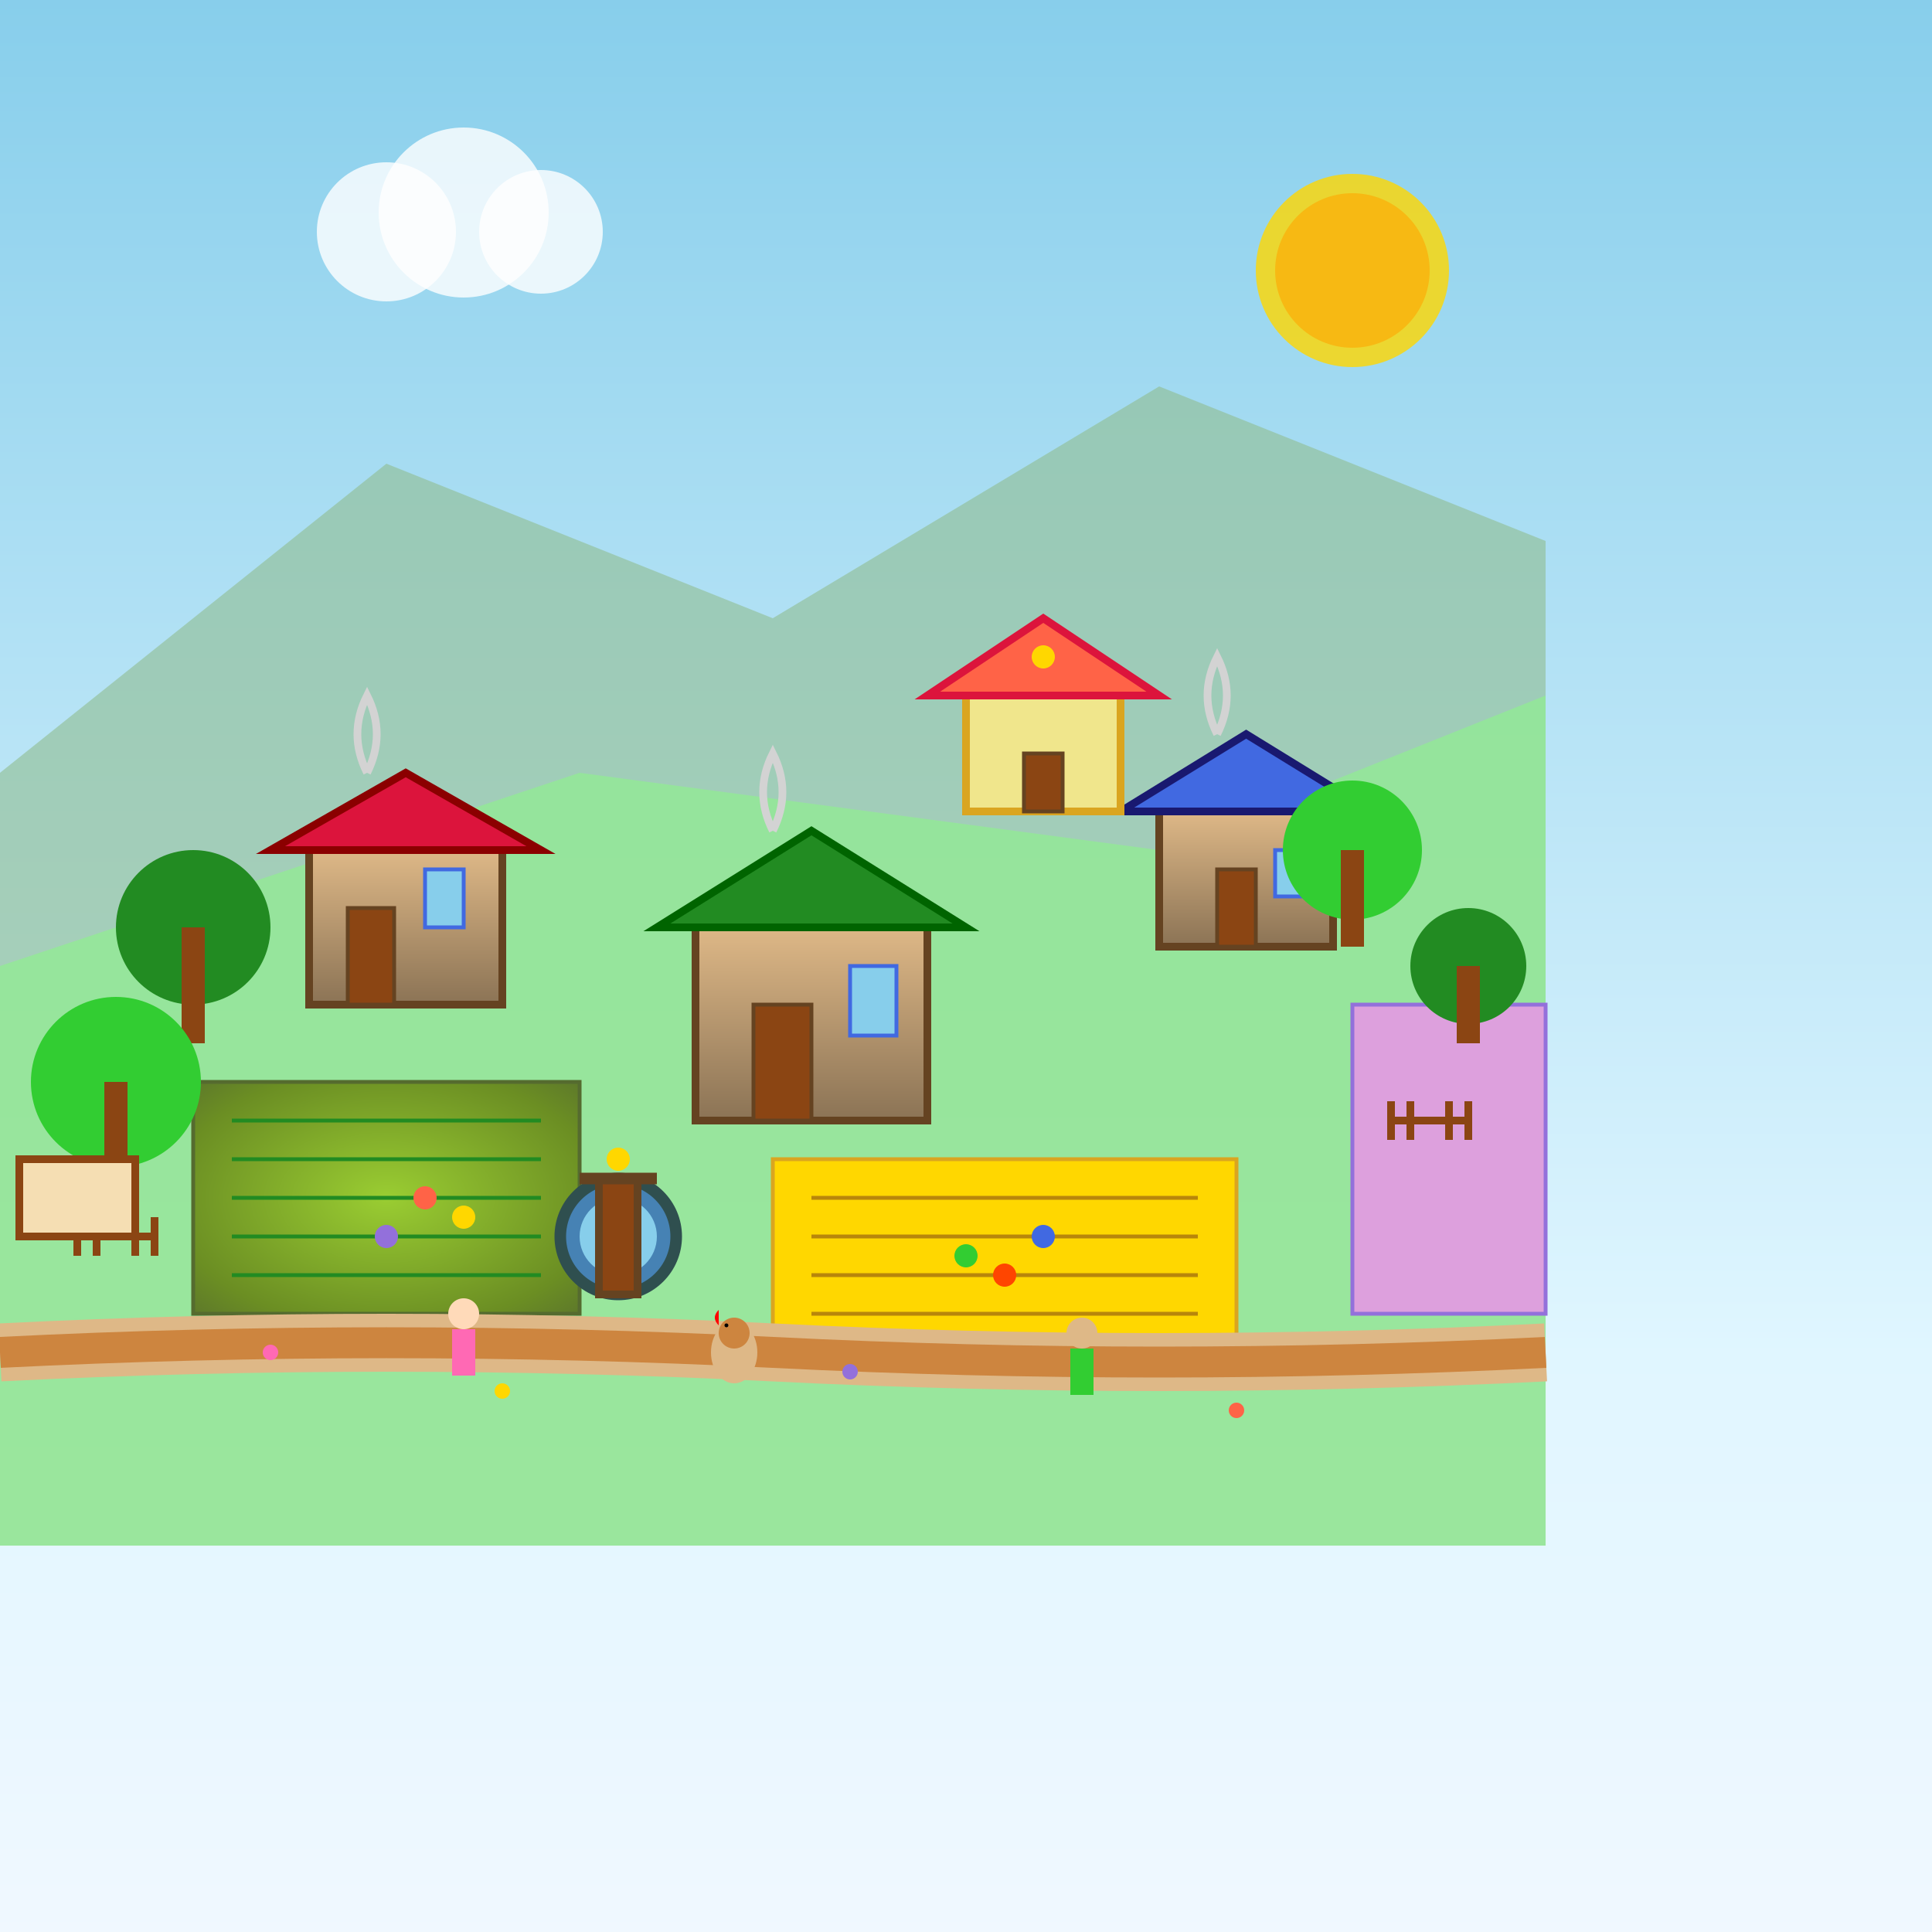 <svg viewBox="0 0 500 500" xmlns="http://www.w3.org/2000/svg">
  <rect x="0" y="0" width="500" height="500" fill="#333333" stroke="none"/>
  <defs>
    <linearGradient id="skyGradient" x1="0%" y1="0%" x2="0%" y2="100%">
      <stop offset="0%" stop-color="#87CEEB"/>
      <stop offset="70%" stop-color="#E0F6FF"/>
      <stop offset="100%" stop-color="#F0F8FF"/>
    </linearGradient>
    <linearGradient id="houseGradient" x1="0%" y1="0%" x2="0%" y2="100%">
      <stop offset="0%" stop-color="#DEB887"/>
      <stop offset="100%" stop-color="#8B7355"/>
    </linearGradient>
    <radialGradient id="fieldGradient" cx="0.5" cy="0.5" r="0.8">
      <stop offset="0%" stop-color="#9ACD32"/>
      <stop offset="70%" stop-color="#6B8E23"/>
      <stop offset="100%" stop-color="#556B2F"/>
    </radialGradient>
  </defs>  <!-- Sky background -->
  <rect width="500" height="500" fill="url(#skyGradient)"/>
  
  <!-- Mountains in background -->
  <path d="M0 200 L100 120 L200 160 L300 100 L400 140 L400 400 L0 400 Z" 
    fill="#8FBC8F" opacity="0.6"/>
  
  <!-- Hills -->
  <path d="M0 250 L150 200 L300 220 L400 180 L400 400 L0 400 Z" 
    fill="#90EE90" opacity="0.7"/>
  
  <!-- Village fields -->
  <rect x="50" y="280" width="100" height="60" fill="url(#fieldGradient)" stroke="#556B2F" stroke-width="1"/>
  <rect x="200" y="300" width="120" height="50" fill="#FFD700" stroke="#DAA520" stroke-width="1"/>
  <rect x="350" y="260" width="50" height="80" fill="#DDA0DD" stroke="#9370DB" stroke-width="1"/>
  
  <!-- Field rows -->
  <path d="M60 290 L140 290 M60 300 L140 300 M60 310 L140 310 M60 320 L140 320 M60 330 L140 330" 
    stroke="#228B22" stroke-width="1"/>
  <path d="M210 310 L310 310 M210 320 L310 320 M210 330 L310 330 M210 340 L310 340" 
    stroke="#B8860B" stroke-width="1"/>
  
  <!-- Traditional houses -->
  <!-- House 1 -->
  <rect x="80" y="220" width="50" height="40" fill="url(#houseGradient)" stroke="#654321" stroke-width="2"/>
  <path d="M70 220 L105 200 L140 220 Z" fill="#DC143C" stroke="#8B0000" stroke-width="2"/>
  <rect x="90" y="235" width="12" height="25" fill="#8B4513" stroke="#654321" stroke-width="1"/>
  <rect x="110" y="225" width="10" height="15" fill="#87CEEB" stroke="#4169E1" stroke-width="1"/>
  
  <!-- House 2 -->
  <rect x="180" y="240" width="60" height="50" fill="url(#houseGradient)" stroke="#654321" stroke-width="2"/>
  <path d="M170 240 L210 215 L250 240 Z" fill="#228B22" stroke="#006400" stroke-width="2"/>
  <rect x="195" y="260" width="15" height="30" fill="#8B4513" stroke="#654321" stroke-width="1"/>
  <rect x="220" y="250" width="12" height="18" fill="#87CEEB" stroke="#4169E1" stroke-width="1"/>
  
  <!-- House 3 -->
  <rect x="300" y="210" width="45" height="35" fill="url(#houseGradient)" stroke="#654321" stroke-width="2"/>
  <path d="M290 210 L322.5 190 L355 210 Z" fill="#4169E1" stroke="#191970" stroke-width="2"/>
  <rect x="315" y="225" width="10" height="20" fill="#8B4513" stroke="#654321" stroke-width="1"/>
  <rect x="330" y="220" width="8" height="12" fill="#87CEEB" stroke="#4169E1" stroke-width="1"/>
  
  <!-- Village well -->
  <circle cx="160" cy="320" r="15" fill="#4682B4" stroke="#2F4F4F" stroke-width="3"/>
  <circle cx="160" cy="320" r="10" fill="#87CEEB"/>
  <rect x="155" y="305" width="10" height="30" fill="#8B4513" stroke="#654321" stroke-width="2"/>
  <path d="M150 305 L170 305" stroke="#654321" stroke-width="3"/>
  <circle cx="160" cy="300" r="3" fill="#FFD700"/>
  
  <!-- Village shrine/temple -->
  <rect x="250" y="180" width="40" height="30" fill="#F0E68C" stroke="#DAA520" stroke-width="2"/>
  <path d="M240 180 L270 160 L300 180 Z" fill="#FF6347" stroke="#DC143C" stroke-width="2"/>
  <rect x="265" y="195" width="10" height="15" fill="#8B4513" stroke="#654321" stroke-width="1"/>
  <circle cx="270" cy="170" r="3" fill="#FFD700"/>
  
  <!-- Trees around village -->
  <circle cx="50" cy="240" r="20" fill="#228B22"/>
  <rect x="47" y="240" width="6" height="30" fill="#8B4513"/>
  
  <circle cx="350" cy="220" r="18" fill="#32CD32"/>
  <rect x="347" y="220" width="6" height="25" fill="#8B4513"/>
  
  <circle cx="380" cy="250" r="15" fill="#228B22"/>
  <rect x="377" y="250" width="6" height="20" fill="#8B4513"/>
  
  <circle cx="30" cy="280" r="22" fill="#32CD32"/>
  <rect x="27" y="280" width="6" height="35" fill="#8B4513"/>
  
  <!-- Village path -->
  <path d="M0 350 Q100 345 200 350 Q300 355 400 350" stroke="#DEB887" stroke-width="15" fill="none"/>
  <path d="M0 350 Q100 345 200 350 Q300 355 400 350" stroke="#CD853F" stroke-width="8" fill="none"/>
  
  <!-- People in village -->
  <circle cx="120" cy="340" r="4" fill="#FFDAB9"/>
  <rect x="117" y="344" width="6" height="12" fill="#FF69B4"/>
  
  <circle cx="280" cy="345" r="4" fill="#DEB887"/>
  <rect x="277" y="349" width="6" height="12" fill="#32CD32"/>
  
  <!-- Farm animals -->
  <!-- Chicken -->
  <ellipse cx="190" cy="350" rx="6" ry="8" fill="#DEB887"/>
  <circle cx="190" cy="345" r="4" fill="#CD853F"/>
  <path d="M186 343 Q184 341 186 339" fill="#FF0000"/>
  <circle cx="188" cy="343" r="0.5" fill="#000"/>
  
  <!-- Vegetables/crops -->
  <circle cx="110" cy="310" r="3" fill="#FF6347"/>
  <circle cx="120" cy="315" r="3" fill="#FFD700"/>
  <circle cx="100" cy="320" r="3" fill="#9370DB"/>
  
  <circle cx="250" cy="325" r="3" fill="#32CD32"/>
  <circle cx="260" cy="330" r="3" fill="#FF4500"/>
  <circle cx="270" cy="320" r="3" fill="#4169E1"/>
  
  <!-- Village smoke from chimneys -->
  <path d="M95 200 Q100 190 95 180 Q90 190 95 200" stroke="#D3D3D3" stroke-width="2" fill="none"/>
  <path d="M200 215 Q205 205 200 195 Q195 205 200 215" stroke="#D3D3D3" stroke-width="2" fill="none"/>
  <path d="M315 190 Q320 180 315 170 Q310 180 315 190" stroke="#D3D3D3" stroke-width="2" fill="none"/>
  
  <!-- Flowers in village -->
  <circle cx="70" cy="350" r="2" fill="#FF69B4"/>
  <circle cx="130" cy="360" r="2" fill="#FFD700"/>
  <circle cx="220" cy="355" r="2" fill="#9370DB"/>
  <circle cx="320" cy="365" r="2" fill="#FF6347"/>
  
  <!-- Village fence -->
  <path d="M20 320 L40 320 M20 315 L20 325 M40 315 L40 325 M25 315 L25 325 M35 315 L35 325" 
    stroke="#8B4513" stroke-width="2"/>
  <path d="M360 290 L380 290 M360 285 L360 295 M380 285 L380 295 M365 285 L365 295 M375 285 L375 295" 
    stroke="#8B4513" stroke-width="2"/>
  
  <!-- Sun -->
  <circle cx="350" cy="70" r="25" fill="#FFD700" opacity="0.8"/>
  <circle cx="350" cy="70" r="20" fill="#FFA500" opacity="0.6"/>
  
  <!-- Clouds -->
  <circle cx="100" cy="60" r="18" fill="#FFF" opacity="0.8"/>
  <circle cx="120" cy="55" r="22" fill="#FFF" opacity="0.8"/>
  <circle cx="140" cy="60" r="16" fill="#FFF" opacity="0.8"/>
  
  <!-- Village sign -->
  <rect x="5" y="300" width="30" height="20" fill="#F5DEB3" stroke="#8B4513" stroke-width="2"/>
  
</svg> 